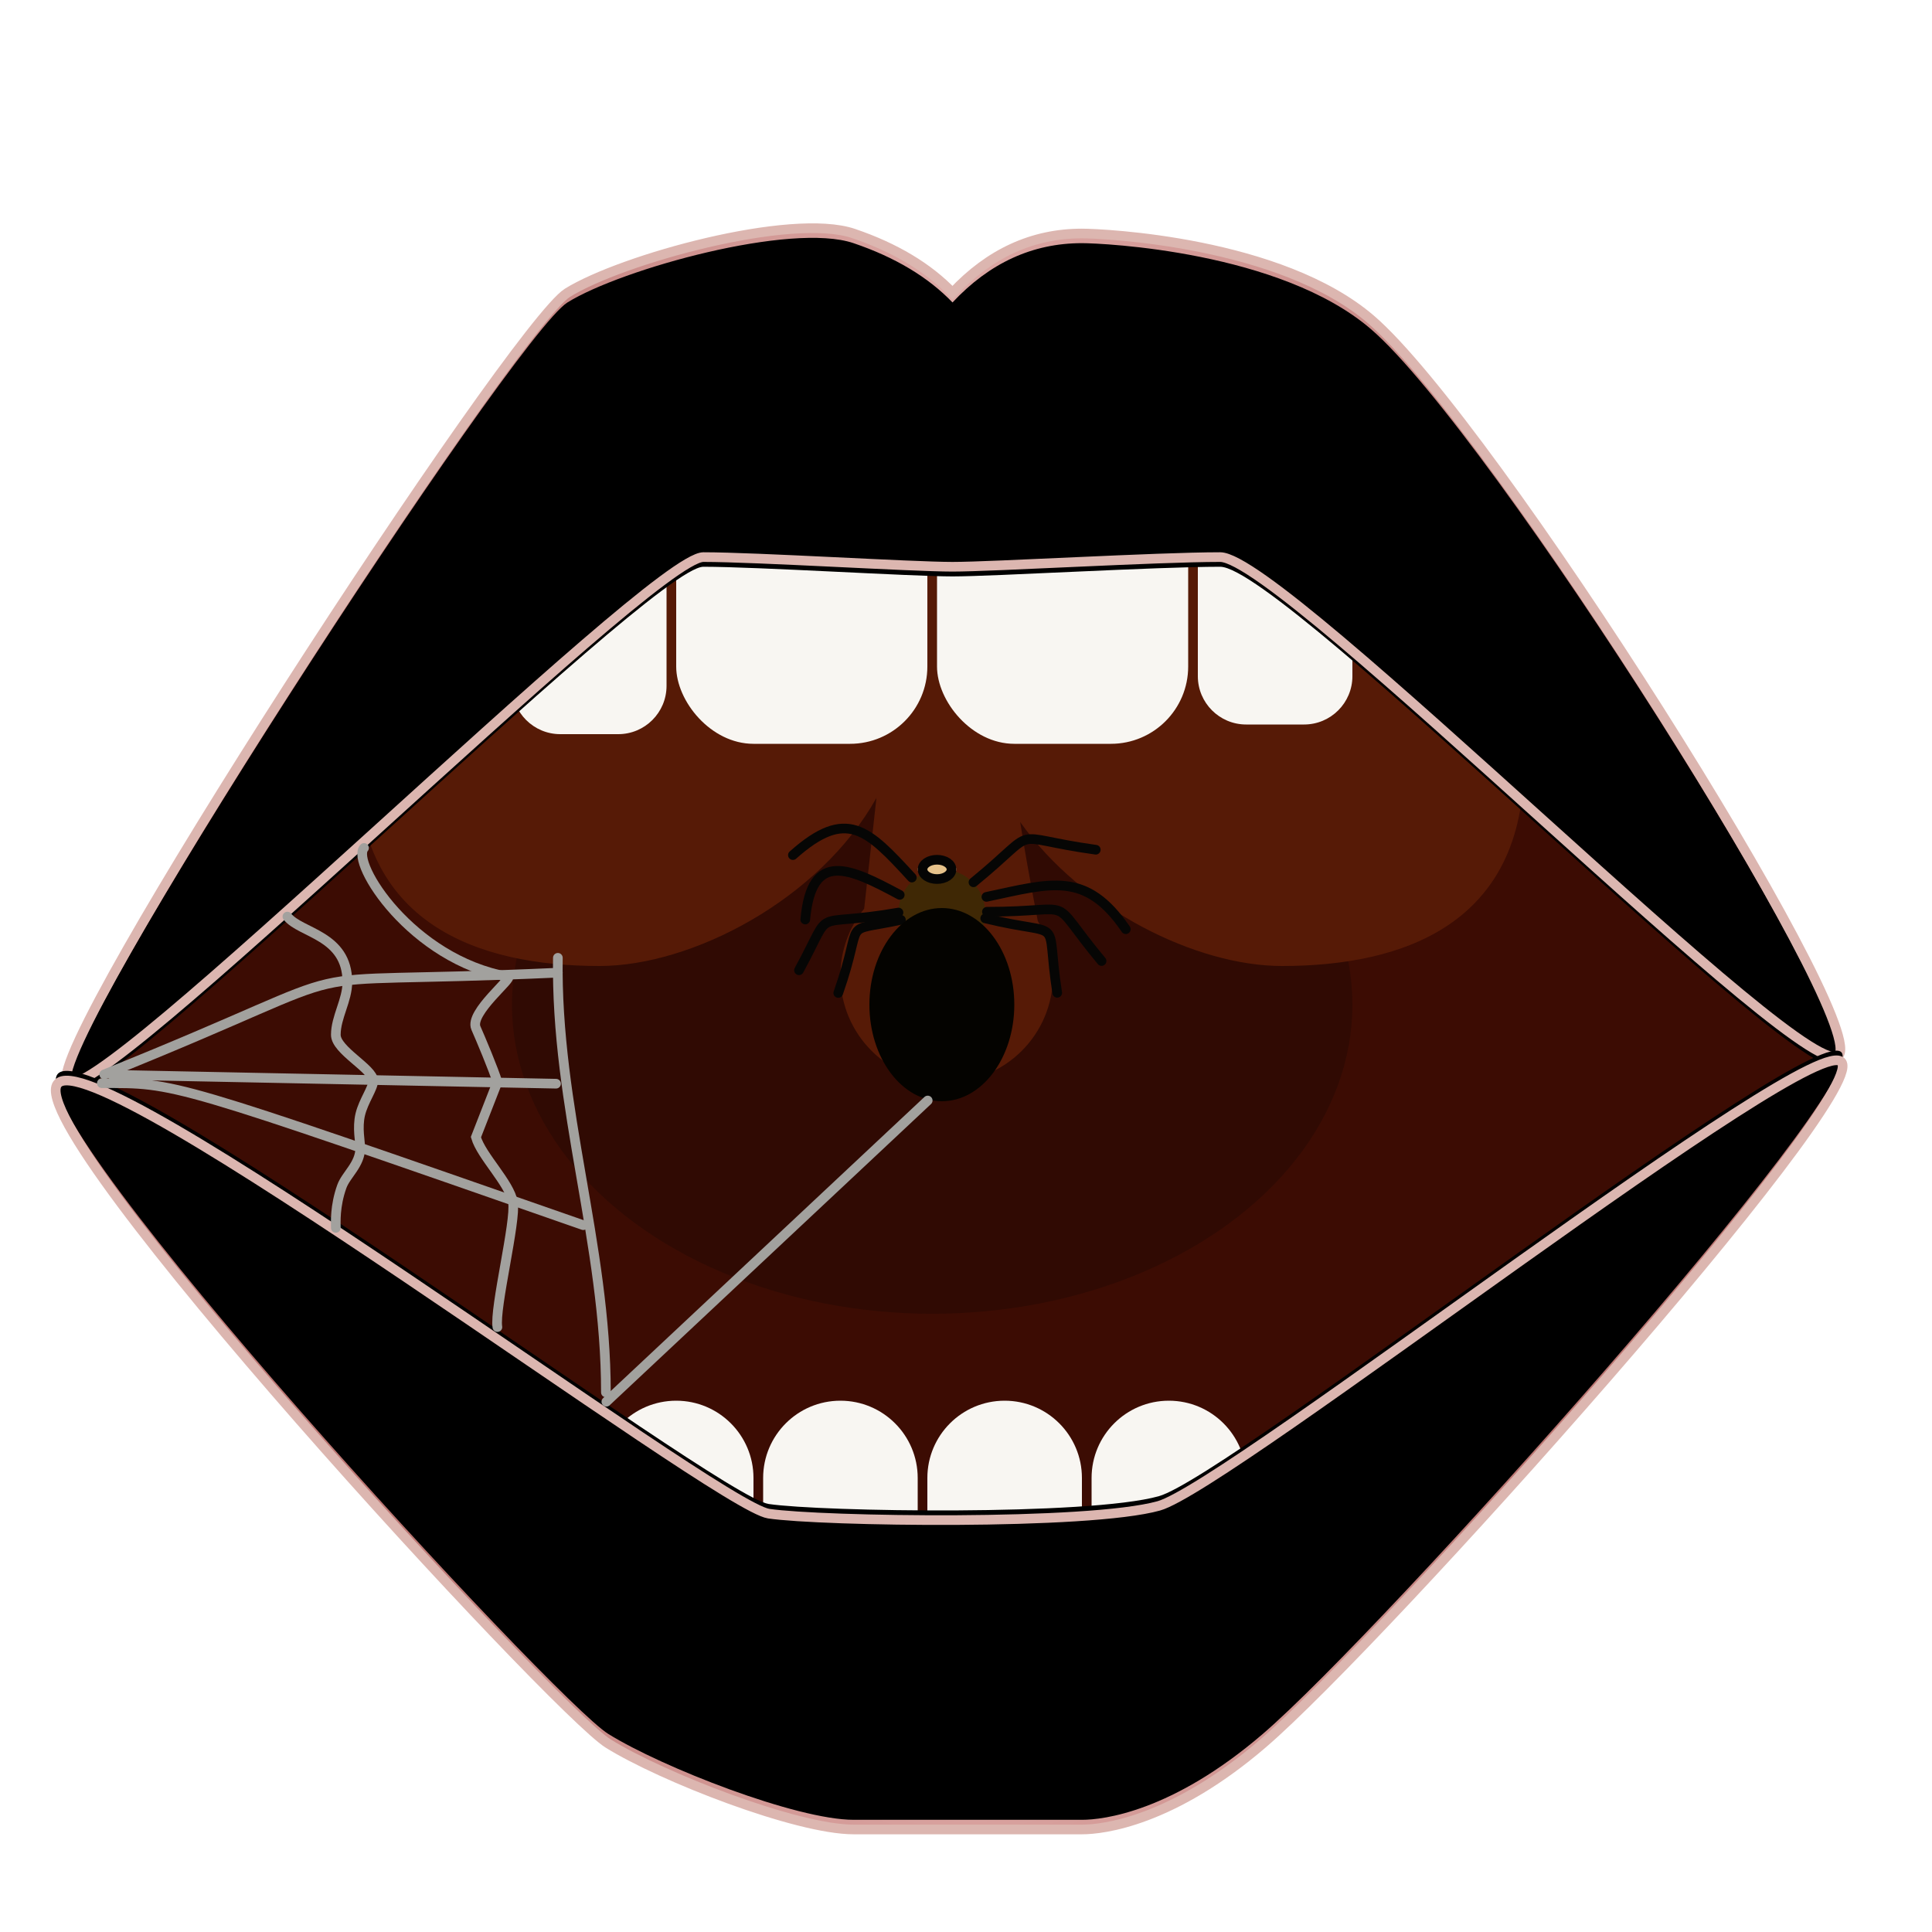<?xml version="1.0" encoding="UTF-8"?>
<svg width="200px" height="200px" viewBox="0 0 200 200" version="1.1" xmlns="http://www.w3.org/2000/svg" xmlns:xlink="http://www.w3.org/1999/xlink" style="background: #F9DBD9;">
    <!-- Generator: Sketch 49.1 (51147) - http://www.bohemiancoding.com/sketch -->
    <title>spider</title>
    <desc>Created with Sketch.</desc>
    <defs>
        <path d="M98.253,159.887 C150.996,159.887 188.762,119.434 188.762,108.584 C188.762,97.734 140.592,51.709 98.253,51.709 C55.914,51.709 6,103.787 6,113.5 C6,123.213 45.51,159.887 98.253,159.887 Z" id="path-1"></path>
        <radialGradient cx="51.416%" cy="29.307%" fx="51.416%" fy="29.307%" r="70.754%" gradientTransform="translate(0.514,0.293),scale(0.482,1),rotate(92.379),translate(-0.514,-0.293)" id="radialGradient-2">
            <stop stop-color="#DFB0B0" stop-opacity="0.5" offset="0%"></stop>
            <stop stop-color="#822222" stop-opacity="0.5" offset="100%"></stop>
        </radialGradient>
        <path d="M88.357,24.172 C81.9,21.977 64.332,26.836 58.744,30.309 C53.156,33.781 4.531,108.363 6.943,111.99 C9.355,115.617 67.305,57.67 72.818,57.67 C78.332,57.67 94.329,58.67 98.604,58.67 C102.878,58.67 119.689,57.67 126.312,57.67 C132.936,57.67 187.793,113.41 190.393,109.182 C192.992,104.953 154.344,43.748 141.912,33.064 C132.536,25.007 114.185,24.172 111.994,24.172 C106.898,24.172 102.434,26.217 98.604,30.309 C96.077,27.681 92.662,25.635 88.357,24.172 Z" id="path-3"></path>
        <filter x="-2.2%" y="-4.5%" width="104.4%" height="109.1%" filterUnits="objectBoundingBox" id="filter-4">
            <feMorphology radius="1" operator="erode" in="SourceAlpha" result="shadowSpreadInner1"></feMorphology>
            <feGaussianBlur stdDeviation="2.5" in="shadowSpreadInner1" result="shadowBlurInner1"></feGaussianBlur>
            <feOffset dx="0" dy="1" in="shadowBlurInner1" result="shadowOffsetInner1"></feOffset>
            <feComposite in="shadowOffsetInner1" in2="SourceAlpha" operator="arithmetic" k2="-1" k3="1" result="shadowInnerInner1"></feComposite>
            <feColorMatrix values="0 0 0 0 0.905   0 0 0 0 0.72   0 0 0 0 0.691  0 0 0 1 0" type="matrix" in="shadowInnerInner1"></feColorMatrix>
        </filter>
        <radialGradient cx="51.416%" cy="29.307%" fx="51.416%" fy="29.307%" r="70.769%" gradientTransform="translate(0.514,0.293),scale(0.43,1),rotate(92.664),translate(-0.514,-0.293)" id="radialGradient-5">
            <stop stop-color="#DFB0B0" stop-opacity="0.5" offset="0%"></stop>
            <stop stop-color="#822222" stop-opacity="0.5" offset="100%"></stop>
        </radialGradient>
        <path d="M88.375,109.762 C82.448,109.762 68.553,115.182 62.965,118.655 C57.377,122.127 2.364,181.805 5.932,186.916 C9.499,192.028 74.135,143.26 79.578,142.455 C85.021,141.651 112.639,141.221 119.955,143.26 C127.271,145.299 188.131,192.995 190.658,189.168 C193.186,185.342 143.158,129.339 130.727,118.655 C121.35,110.597 114.203,109.762 112.012,109.762 C104.367,109.762 94.302,109.762 88.375,109.762 Z" id="path-6"></path>
        <filter x="-2.2%" y="-5.0%" width="104.3%" height="110.0%" filterUnits="objectBoundingBox" id="filter-7">
            <feMorphology radius="1" operator="erode" in="SourceAlpha" result="shadowSpreadInner1"></feMorphology>
            <feGaussianBlur stdDeviation="2.5" in="shadowSpreadInner1" result="shadowBlurInner1"></feGaussianBlur>
            <feOffset dx="0" dy="1" in="shadowBlurInner1" result="shadowOffsetInner1"></feOffset>
            <feComposite in="shadowOffsetInner1" in2="SourceAlpha" operator="arithmetic" k2="-1" k3="1" result="shadowInnerInner1"></feComposite>
            <feColorMatrix values="0 0 0 0 0.905   0 0 0 0 0.72   0 0 0 0 0.691  0 0 0 1 0" type="matrix" in="shadowInnerInner1"></feColorMatrix>
        </filter>
        <ellipse id="path-8" cx="97" cy="90" rx="2" ry="1"></ellipse>
    </defs>
    <g id="spider" stroke="none" stroke-width="1" fill="none" fill-rule="evenodd">
        <g id="Oval">
            <use fill="#3C0C03" fill-rule="evenodd" xlink:href="#path-1"></use>
            <path stroke="#060605" stroke-width="1" d="M98.253,159.387 C121.842,159.387 144.311,151.263 162.995,137.897 C177.594,127.454 188.262,114.456 188.262,108.584 C188.262,103.066 175.47,88.636 159.086,76.479 C138.937,61.529 117.178,52.209 98.253,52.209 C79.439,52.209 57.46,62.614 36.562,79.352 C20.069,92.562 6.5,108.436 6.5,113.5 C6.5,118.68 17.581,130.436 32.614,139.913 C51.811,152.014 74.651,159.387 98.253,159.387 Z"></path>
        </g>
        <ellipse id="throat" fill="#300A03" cx="96.5" cy="104" rx="43.5" ry="32"></ellipse>
        <path d="M89.458,94.069 L90.729,82.598 C84.853,93.113 71.654,100 62.055,100 C49.352,100 37,95.569 37,79 C37,62.431 47.297,49 60,49 C68.327,49 80.246,51.493 87.469,57.879 C87.921,55.093 90.045,52.744 92.974,52.143 C93.437,52.048 93.908,52 94.38,52 L102.969,52 C105.847,52 108.319,53.736 109.395,56.219 C116.674,51.057 127.201,49 134.764,49 C147.466,49 157.764,62.431 157.764,79 C157.764,95.569 145.412,100 132.709,100 C123.892,100 112.037,94.189 105.61,85.093 C106.013,87.709 106.62,91.122 107.431,95.335 C108.427,96.99 109,98.928 109,101 C109,107.075 104.075,112 98,112 C91.925,112 87,107.075 87,101 C87,98.373 87.921,95.96 89.458,94.069 Z" id="tonsils" fill="#561A06"></path>
        <g id="teeth" transform="translate(53, 45)" fill="#F8F6F2">
            <rect id="Rectangle" x="17" y="2" width="26" height="30" rx="8"></rect>
            <path d="M8,1 L8,1 C12.418,1 16,4.582 16,9 L16,26 C16,28.761 13.761,31 11,31 L5,31 C2.239,31 3.38176876e-16,28.761 0,26 L0,9 C-5.41083001e-16,4.582 3.582,1 8,1 Z" id="Rectangle-Copy-2"></path>
            <path d="M17,100 L17,100 C21.418,100 25,103.582 25,108 L25,125 C25,127.761 22.761,130 20,130 L14,130 C11.239,130 9,127.761 9,125 L9,108 C9,103.582 12.582,100 17,100 Z" id="Rectangle-Copy-4"></path>
            <path d="M34,100 L34,100 C38.418,100 42,103.582 42,108 L42,125 C42,127.761 39.761,130 37,130 L31,130 C28.239,130 26,127.761 26,125 L26,108 C26,103.582 29.582,100 34,100 Z" id="Rectangle-Copy-5"></path>
            <path d="M51,100 L51,100 C55.418,100 59,103.582 59,108 L59,125 C59,127.761 56.761,130 54,130 L48,130 C45.239,130 43,127.761 43,125 L43,108 C43,103.582 46.582,100 51,100 Z" id="Rectangle-Copy-6"></path>
            <path d="M68,100 L68,100 C72.418,100 76,103.582 76,108 L76,125 C76,127.761 73.761,130 71,130 L65,130 C62.239,130 60,127.761 60,125 L60,108 C60,103.582 63.582,100 68,100 Z" id="Rectangle-Copy-7"></path>
            <path d="M79,0 L79,0 C83.418,-8.11624501e-16 87,3.582 87,8 L87,25 C87,27.761 84.761,30 82,30 L76,30 C73.239,30 71,27.761 71,25 L71,8 C71,3.582 74.582,8.11624501e-16 79,0 Z" id="Rectangle-Copy-3"></path>
            <rect id="Rectangle-Copy" x="44" y="2" width="26" height="30" rx="8"></rect>
        </g>
        <g id="upperlip" stroke-linecap="round">
            <use fill="#F6CBC4" fill-rule="evenodd" xlink:href="#path-3"></use>
            <use fill="url(#radialGradient-2)" fill-rule="evenodd" xlink:href="#path-3"></use>
            <use fill="black" fill-opacity="1" filter="url(#filter-4)" xlink:href="#path-3"></use>
            <use stroke="#DCB6B0" stroke-width="1" xlink:href="#path-3"></use>
        </g>
        <g id="upperlip-copy" stroke-linecap="round" transform="translate(98.258, 149.574) scale(1, -1) translate(-98.258, -149.574) ">
            <use fill="#F6CBC4" fill-rule="evenodd" xlink:href="#path-6"></use>
            <use fill="url(#radialGradient-5)" fill-rule="evenodd" xlink:href="#path-6"></use>
            <use fill="black" fill-opacity="1" filter="url(#filter-7)" xlink:href="#path-6"></use>
            <use stroke="#DCB6B0" stroke-width="1" xlink:href="#path-6"></use>
        </g>
        <circle id="thorax" fill="#3F2805" cx="97.5" cy="94.5" r="4.5"></circle>
        <g id="legs" transform="translate(82, 85)" stroke="#060605" stroke-linecap="round">
            <path d="M18.773,6.334 C26.042,0.394 21.853,1.628 31.434,2.964" id="Path-28"></path>
            <path d="M20.113,7.845 C26.845,6.41 30.413,5.154 34.542,11.191" id="Path-29"></path>
            <path d="M12.393,5.847 C7.798,0.844 5.634,-1.416 0.081,3.519" id="Path-30"></path>
            <path d="M11.141,7.639 C5.929,4.852 2.015,2.943 1.36,10.192" id="Path-31"></path>
            <path d="M11.012,9.466 C1.501,11.122 4.488,8.509 0.711,15.44" id="Path-32"></path>
            <path d="M20.166,9.384 C30.003,9.394 26.167,7.437 32.034,14.486" id="Path-33"></path>
            <path d="M11.263,10.223 C4.809,11.604 7.585,9.776 4.776,17.793" id="Path-34"></path>
            <path d="M19.989,10.068 C28.492,12.146 26.143,9.453 27.443,17.774" id="Path-35"></path>
        </g>
        <g id="Oval-3">
            <use fill="#E6C28B" fill-rule="evenodd" xlink:href="#path-8"></use>
            <ellipse stroke="#040404" stroke-width="1" cx="97" cy="90" rx="1.5" ry="1"></ellipse>
        </g>
        <ellipse id="abdomen" fill="#040300" cx="97.5" cy="104" rx="7.5" ry="10"></ellipse>
        <path d="M62.723,144.142 C62.723,128.764 57.505,114.632 57.75,99.152" id="Path-37" stroke="#A2A19E" stroke-linecap="round"></path>
        <path d="M57.75,100.692 C25.867,102.14 41.566,98.837 10.789,111.222" id="Path-38" stroke="#A2A19E" stroke-linecap="round"></path>
        <path d="M96.037,113.924 C92.804,116.957 66.003,142.074 62.77,145.107" id="Path-36" stroke="#A2A19E" stroke-linecap="round"></path>
        <path d="M11.601,111.262 C26.921,111.569 42.241,111.877 57.561,112.184" id="Path-41" stroke="#A2A19E" stroke-linecap="round"></path>
        <path d="M10.542,112.132 C18.26,112.132 17.358,111.822 60.38,126.829" id="Path-42" stroke="#A2A19E" stroke-linecap="round"></path>
        <path d="M37.685,87.778 C36.296,89.301 42.605,99.334 52.585,101.109 C53.183,101.215 48.561,104.819 49.267,106.421 C49.708,107.422 51.146,110.811 51.49,112.022 L49.267,117.716 C49.822,119.673 52.753,122.456 53.102,124.46 C53.438,126.39 51.168,135.45 51.49,137.382" id="Path-39" stroke="#A2A19E" stroke-linecap="round"></path>
        <path d="M29.752,94.884 C31.09,96.614 35.958,96.785 35.958,101.666 C35.958,103.541 34.764,105.3 34.764,107.124 C34.764,108.742 38.636,110.634 38.636,111.883 C38.636,112.647 37.631,113.962 37.296,115.363 C36.963,116.753 37.3,118.23 37.296,118.838 C37.285,120.545 35.826,121.606 35.39,122.811 C34.648,124.866 34.764,126.579 34.764,127.109" id="Path-40" stroke="#A2A19E" stroke-linecap="round"></path>
    </g>
</svg>